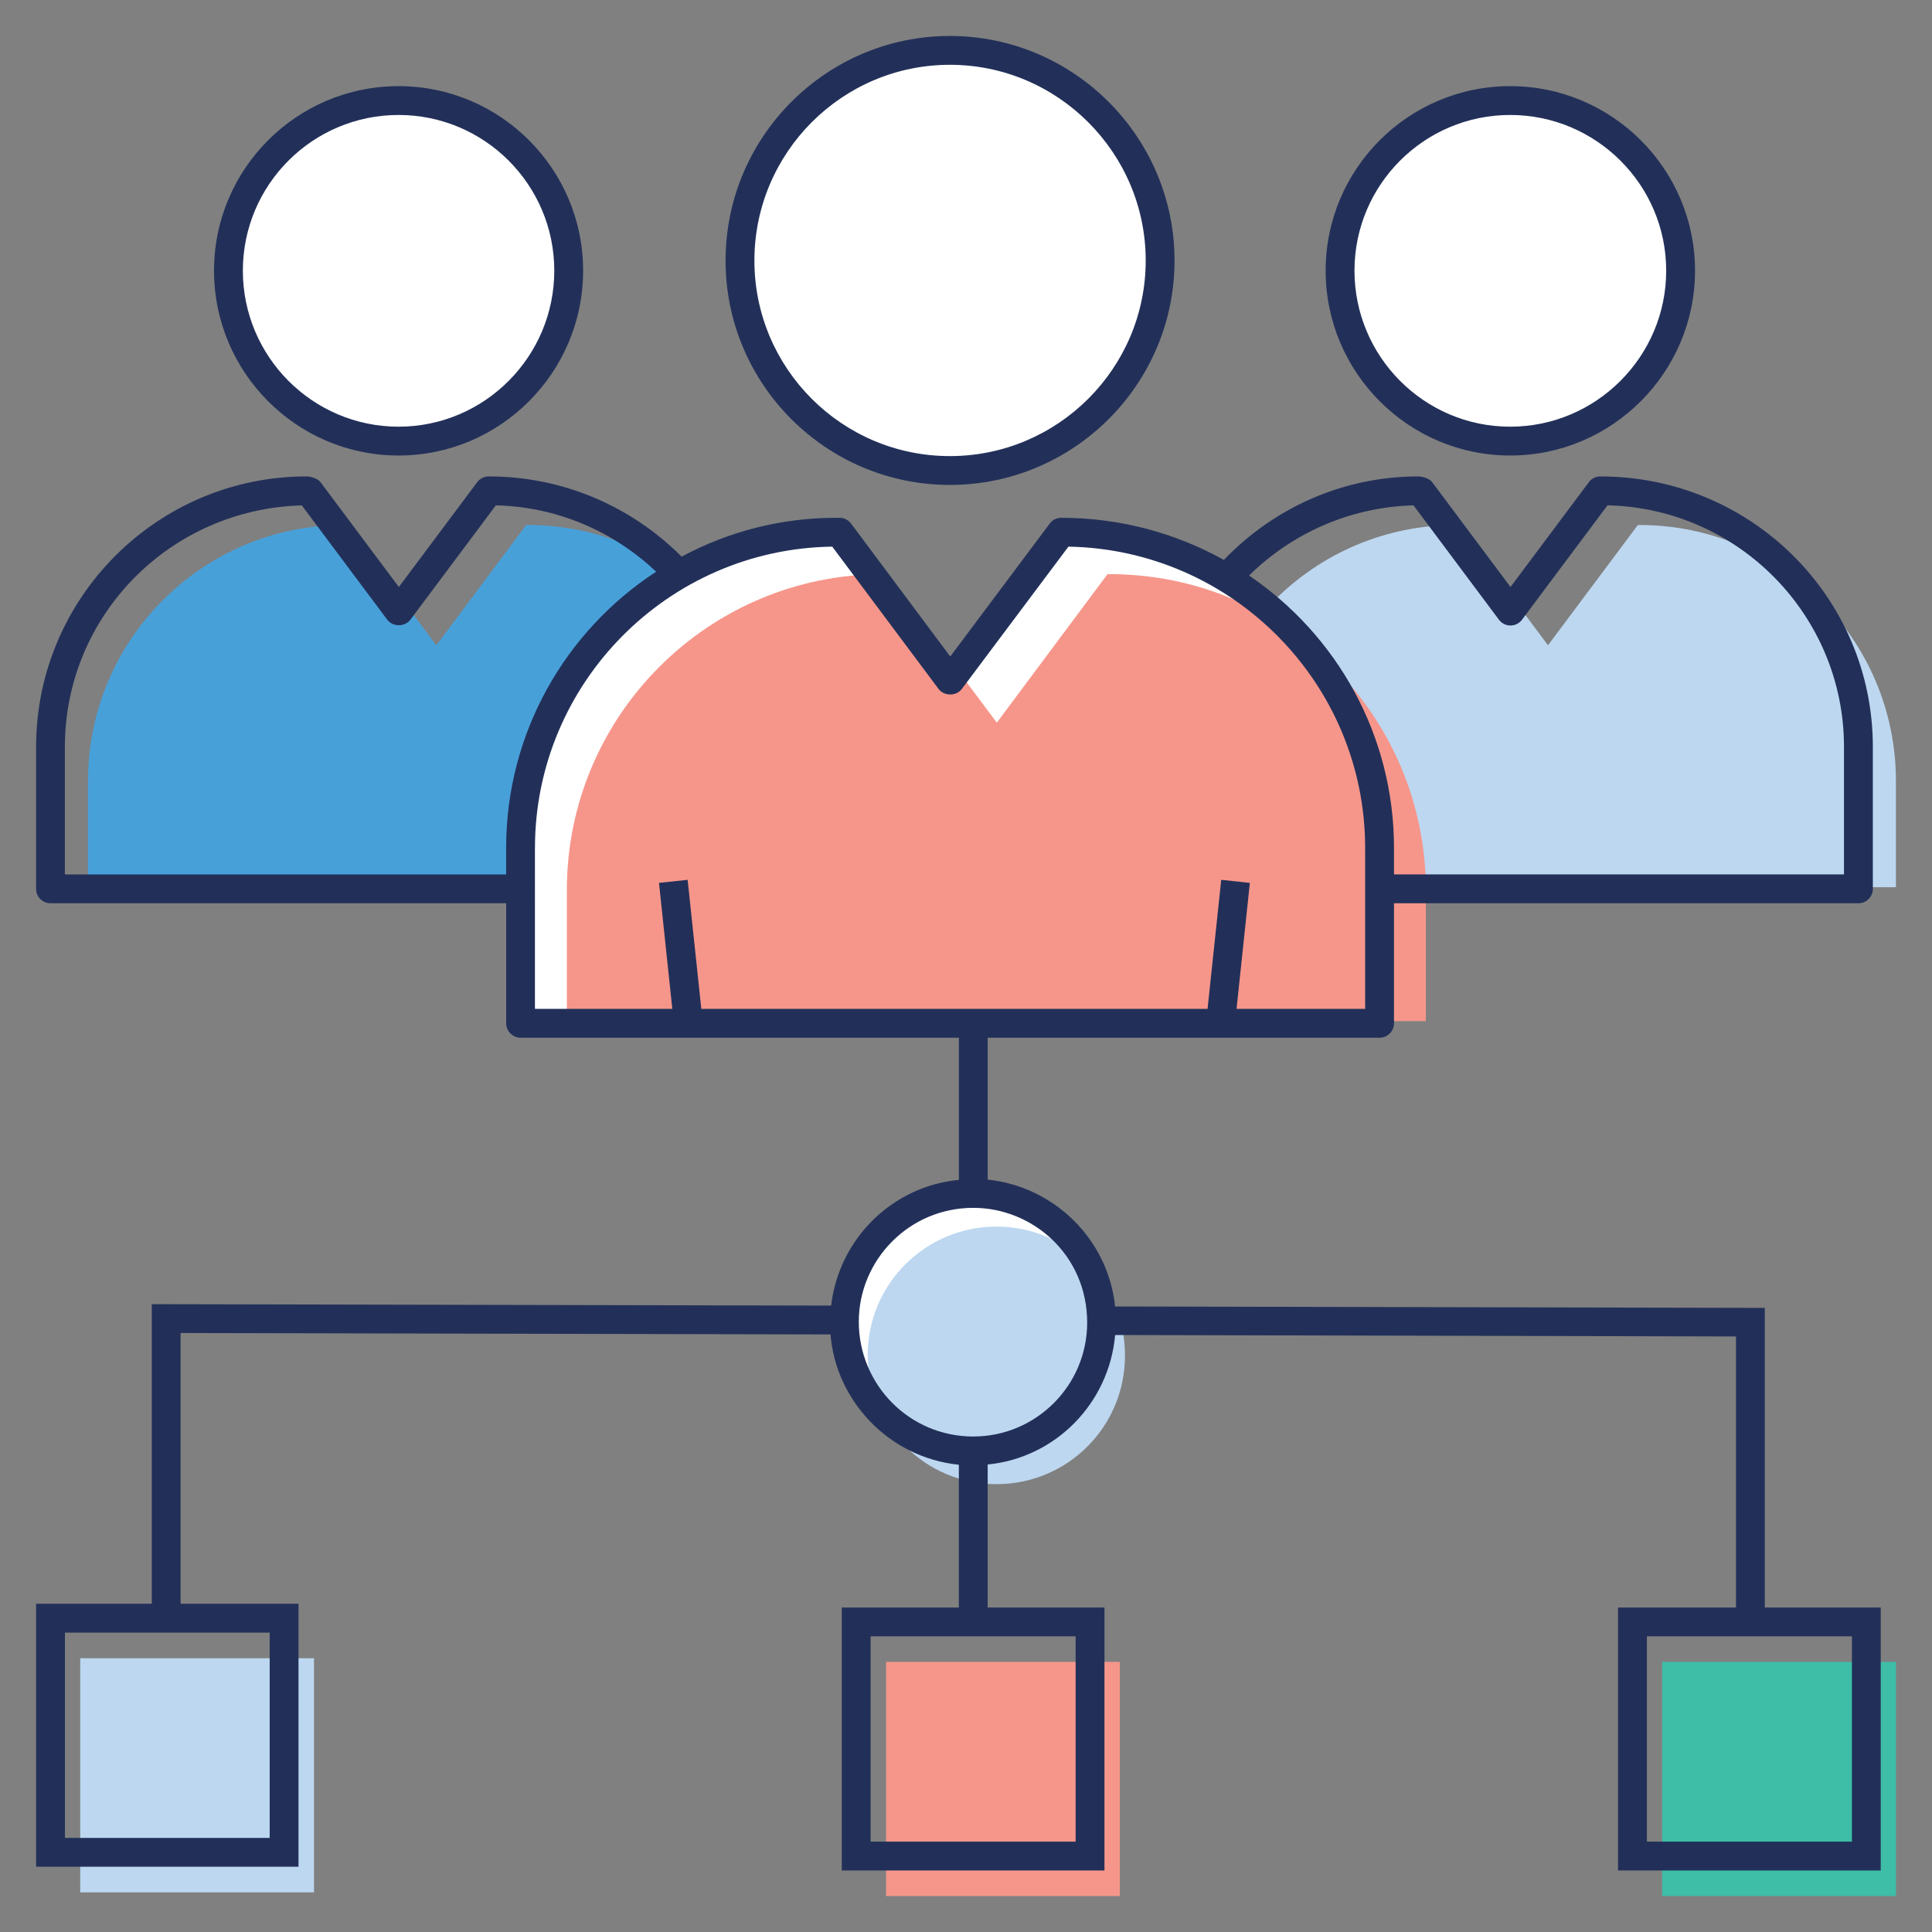 <svg xmlns="http://www.w3.org/2000/svg" enable-background="new 0 0 67 67" viewBox="0 0 67 67" id="team">
  <rect x="0" y="0" width="67" height="67" fill="#808080" stroke="none"/>
  <path fill="#FFF" d="M46.474,9.388c0,3.262,2.642,5.905,5.899,5.905c3.262,0,5.905-2.642,5.905-5.905
		c0-3.262-2.642-5.905-5.905-5.905C49.116,3.483,46.474,6.126,46.474,9.388z"></path>
  <path fill="#BDD7F0" d="M41.603,30.769V27.086c0-4.909,3.984-8.879,8.879-8.879h0.085l3.116,4.17
			l3.116-4.17h0.057c4.909,0,8.893,3.97,8.893,8.879v3.683H41.603z"></path>
  <path fill="#FFF" d="M7.921,9.388c0,3.262,2.642,5.905,5.899,5.905c3.262,0,5.905-2.642,5.905-5.905
		c0-3.262-2.642-5.905-5.905-5.905C10.563,3.483,7.921,6.126,7.921,9.388z"></path>
  <path fill="#48A0D9" d="M3.051,30.769V27.086c0-4.909,3.984-8.879,8.879-8.879h0.085l3.116,4.17
			l3.116-4.17h0.057c4.909,0,8.893,3.97,8.893,8.879v3.683H3.051z"></path>
  <path fill="#FFF" d="M25.665 9.035c0 4.025 3.26 7.285 7.278 7.285 4.025 0 7.285-3.26 7.285-7.285 0-4.025-3.26-7.285-7.285-7.285C28.925 1.75 25.665 5.01 25.665 9.035zM18.051 29.409v6.074h29.793v-6.074c0-6.057-4.916-10.955-10.973-10.955h-.07l-3.845 5.145-3.845-5.145h-.105C22.966 18.454 18.051 23.352 18.051 29.409z"></path>
  <path fill="#F6968A" d="M49.448,30.871v4.54H19.658V30.871c0-6.06,4.92-10.96,10.96-10.96h0.1
			l3.85,5.15l3.84-5.15h0.07C44.538,19.911,49.448,24.811,49.448,30.871z"></path>
  <path fill="#FFF" d="M38.208,45.841v0.022c0,2.464-1.991,4.455-4.455,4.455
		c-1.232,0-2.354-0.495-3.157-1.309c-0.803-0.803-1.309-1.914-1.309-3.146V45.841
		c0-2.464,2.002-4.455,4.466-4.455c1.232,0,2.343,0.495,3.146,1.309
		C37.713,43.498,38.208,44.609,38.208,45.841z"></path>
  <path fill="#BDD7F0" d="M39.013,46.992v0.022c0,2.464-1.991,4.455-4.455,4.455
			c-1.232,0-2.354-0.495-3.157-1.309c-0.803-0.803-1.309-1.914-1.309-3.146V46.992
			c0-2.464,2.002-4.455,4.466-4.455c1.232,0,2.343,0.495,3.146,1.309
			C38.518,44.65,39.013,45.761,39.013,46.992z"></path>
  <rect width="8.107" height="8.12" x="57.643" y="57.633" fill="#3EBDA7"></rect>
  <rect width="8.107" height="8.12" x="30.728" y="57.633" fill="#F6968A"></rect>
  <rect width="8.107" height="8.12" x="2.782" y="57.506" fill="#BDD7F0"></rect>
  <g>
    <path fill="#223059" d="M52.372 15.797c3.53 0 6.41-2.88 6.41-6.41s-2.88-6.4-6.41-6.4c-3.53 0-6.4 2.87-6.4 6.4S48.843 15.797 52.372 15.797zM52.372 3.987c2.98 0 5.41 2.42 5.41 5.4s-2.43 5.41-5.41 5.41c-2.98 0-5.4-2.43-5.4-5.41S49.392 3.987 52.372 3.987zM13.822 15.797c3.53 0 6.4-2.88 6.4-6.41s-2.87-6.4-6.4-6.4S7.422 5.857 7.422 9.387 10.292 15.797 13.822 15.797zM13.822 3.987c2.98 0 5.4 2.42 5.4 5.4s-2.42 5.41-5.4 5.41S8.422 12.367 8.422 9.387 10.842 3.987 13.822 3.987zM32.942 16.817c4.29 0 7.79-3.49 7.79-7.78s-3.5-7.79-7.79-7.79-7.78 3.5-7.78 7.79S28.652 16.817 32.942 16.817zM32.942 2.247c3.74 0 6.79 3.05 6.79 6.79s-3.05 6.78-6.79 6.78-6.78-3.04-6.78-6.78S29.202 2.247 32.942 2.247z"></path>
    <path fill="#223059" d="M61.202,55.747V45.357l-22.53-0.05c-0.251-2.361-2.14-4.16-4.42-4.4v-4.92
			H47.843c0.28,0,0.5-0.23,0.5-0.5v-4.163h16.106c0.276,0,0.5-0.224,0.5-0.5v-4.923
			c0-5.171-4.214-9.379-9.45-9.379c-0.157,0-0.306,0.074-0.4,0.201l-2.716,3.634l-2.715-3.634
			c-0.094-0.126-0.329-0.201-0.486-0.201c-2.652,0-5.034,1.12-6.741,2.896
			c-0.006-0.003-0.011-0.007-0.017-0.011c-1.66-0.92-3.58-1.45-5.62-1.45
			c-0.16,0-0.31,0.07-0.4,0.2l-3.45,4.61l-3.44-4.61c-0.1-0.13-0.24-0.2-0.4-0.2
			h-0.11c-1.93,0-3.75,0.48-5.35,1.34c-0.005,0.002-0.009,0.006-0.014,0.008
			c-1.709-1.71-4.064-2.783-6.692-2.783c-0.157,0-0.306,0.074-0.4,0.201l-2.716,3.634l-2.716-3.634
			c-0.095-0.126-0.328-0.201-0.485-0.201c-5.172,0-9.379,4.208-9.379,9.379v4.923
			c0,0.276,0.224,0.5,0.5,0.5h15.802v4.163c0,0.27,0.22,0.5,0.5,0.5h15.2v4.93
			c-2.31,0.22-4.16,2.04-4.43,4.36l-23.56-0.05v10.39H1.252v9.12h9.1v-9.12H6.262v-9.39
			l22.54,0.05c0.175,2.25,1.977,4.262,4.45,4.52v4.95h-4.06v9.12h9.11v-9.12h-4.05V50.787
			c2.35-0.23,4.21-2.12,4.42-4.49l21.53,0.05v9.4h-4.09v9.12h9.11v-9.12H61.202z
			 M49.019,17.525l2.963,3.966c0.094,0.126,0.242,0.201,0.4,0.201c0.157,0,0.306-0.074,0.4-0.201
			l2.965-3.967c4.54,0.102,8.201,3.82,8.201,8.377v4.423H48.343v-0.917
			c0-3.919-1.989-7.388-5.027-9.448C44.786,18.513,46.782,17.588,49.019,17.525z M2.25,30.324v-4.423
			c0-4.539,3.628-8.246,8.216-8.375l2.964,3.966c0.189,0.253,0.611,0.253,0.801,0l2.965-3.967
			c2.154,0.049,4.099,0.922,5.559,2.302c0,0-0.002,0.001-0.003,0.001
			c-3.13,2.04-5.2,5.57-5.2,9.58v0.917H2.25z M18.552,29.407c0-5.71,4.61-10.37,10.31-10.45
			l3.69,4.94c0.19,0.25,0.61,0.25,0.8,0l3.7-4.94c5.69,0.1,10.29,4.75,10.29,10.45v5.58h-4.46
			l0.462-4.369L42.351,30.512l-0.474,4.475H24.321l-0.474-4.475l-0.994,0.105l0.462,4.369h-4.764
			V29.407z M9.353,63.737H2.252v-7.12h7.1V63.737z M37.302,63.867h-7.11v-7.12h7.11V63.867z
			 M33.752,49.817c-2.215,0-3.97-1.799-3.97-3.98c0-2.13,1.733-3.95,3.97-3.95
			c2.061,0,3.95,1.637,3.95,3.98C37.702,48.053,35.922,49.817,33.752,49.817z M64.223,63.867h-7.11
			v-7.12h7.11V63.867z"></path>
  </g>
</svg>
